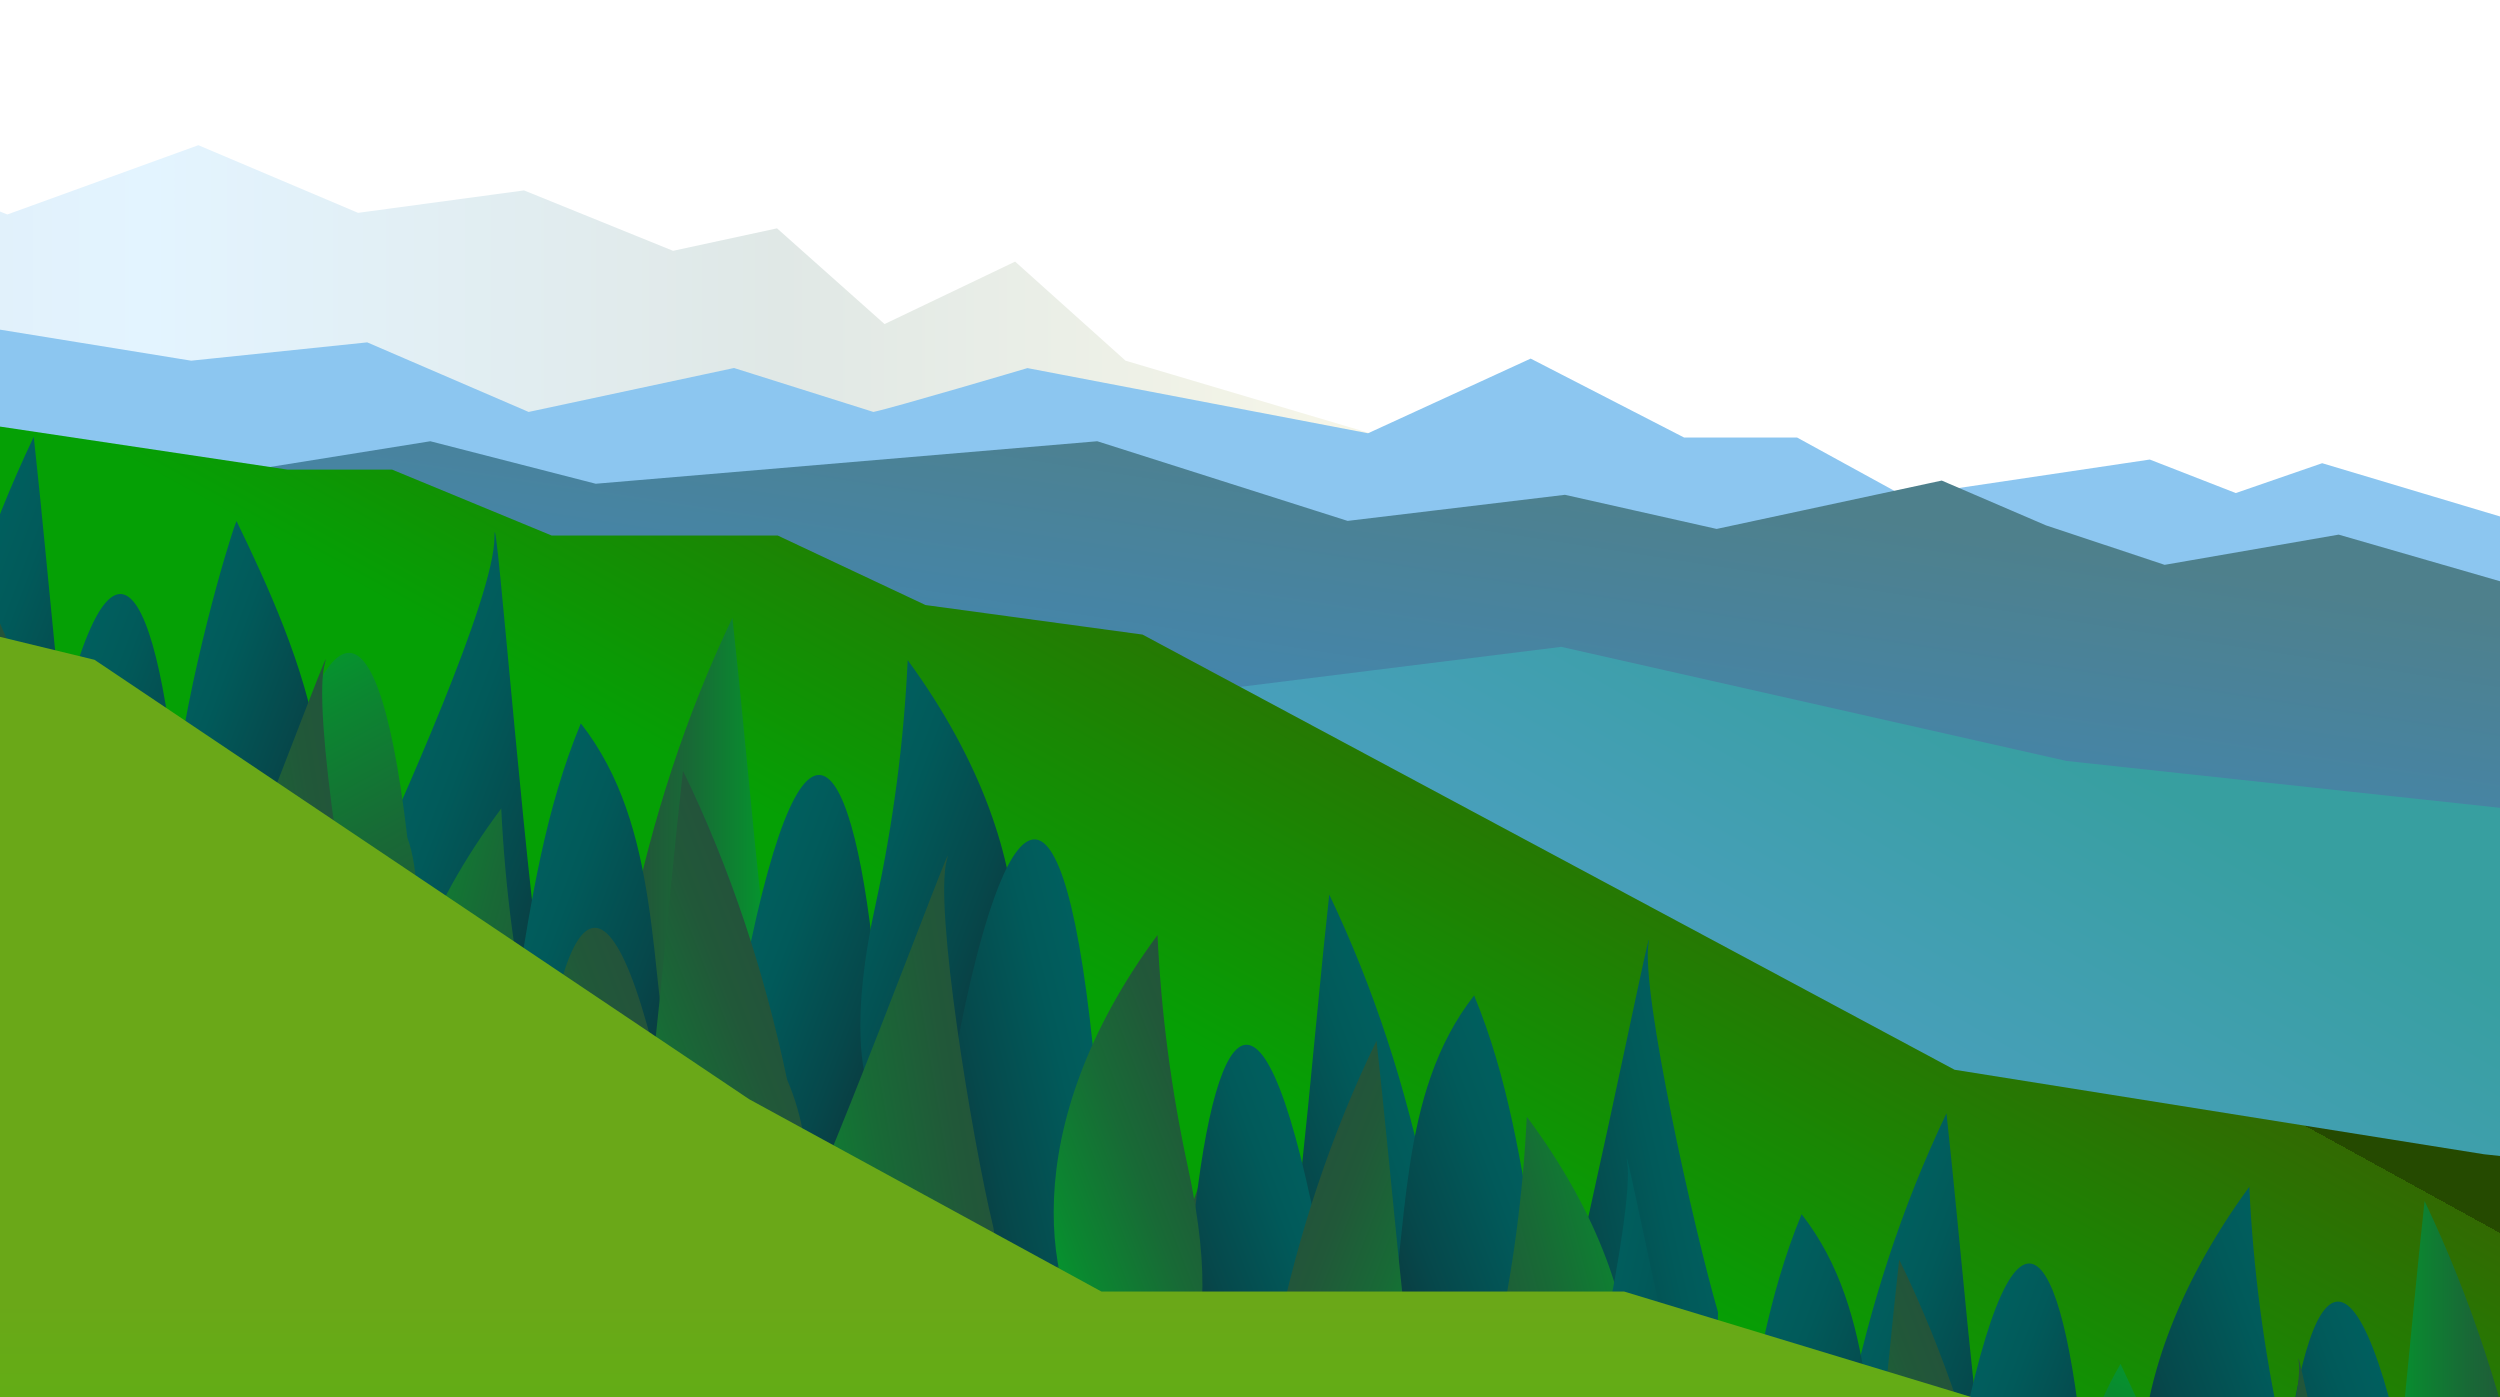 <svg width="551" height="308" viewBox="0 0 551 308" fill="none" xmlns="http://www.w3.org/2000/svg">
<g clip-path="url(#clip0_66_1279)">
<g filter="url(#filter0_d_66_1279)">
<path d="M-61.163 31.138L-28.471 24L9.618 39.271L51.715 24L86.915 38.912L123.491 33.964L156.336 47.281L179.255 42.326L202.953 63.424L231.732 49.657L256.067 71.494L315.888 89.251H-61.163V31.138Z" fill="url(#paint0_linear_66_1279)"/>
</g>
<g filter="url(#filter1_d_66_1279)">
<path d="M-61.163 71.494L0.42 63.424L50.136 71.494L88.937 67.458L124.507 82.792L169.775 73.106L200.494 82.792C204.536 81.985 234.447 73.128 234.447 73.128L309.516 87.491L345.358 71.034L379.189 88.44H404.094L427.652 101.353L481.814 93.283L500.764 100.67L519.807 94.09L570.579 109.296L599.88 103.409L634.142 111.69L654.385 121.727L677.583 118.177L718.923 126.327V153.727L-61.161 149.778V71.488L-61.163 71.494Z" fill="#8CC6F0"/>
</g>
<g filter="url(#filter2_d_66_1279)">
<path d="M-61.512 115.629L102.842 89.251L139.299 98.617L249.842 89.251L305.014 106.805L352.912 101.055L386.347 108.576L435.959 97.915L458.919 107.784L485.081 116.491L523.44 109.831L592.102 129.672L639.034 133.238L718.919 148.166V300.155L-61.164 298.326L-61.512 115.629Z" fill="url(#paint1_linear_66_1279)"/>
</g>
<g filter="url(#filter3_d_66_1279)">
<path d="M86.247 168.021C88.066 167.415 352.087 134.566 352.087 134.566L463.428 159.712L569.896 171.226L634.361 211.23L718.919 227.772V272.988L86.913 264.374L86.245 168.019L86.247 168.021Z" fill="url(#paint2_linear_66_1279)"/>
</g>
<g filter="url(#filter4_d_66_1279)">
<path d="M-61.154 80.197L6.677 85.821L71.389 95.505H94.428L129.594 110.034H179.417L211.977 125.35L259.812 131.861L438.783 227.772L555.469 246.398L718.919 263.948V373.792L-61.512 383.494L-61.154 80.197Z" fill="url(#paint3_linear_66_1279)"/>
</g>
<g filter="url(#filter5_d_66_1279)">
<path d="M220.583 255.762C223.801 235.626 217.271 214.883 205.641 199.253C205.738 201.3 202.431 210.255 201.243 212.215C198.967 215.972 196.337 227.622 194.427 231.571C190.557 239.571 192.214 237.732 190.774 246.534C189.761 252.734 191.525 258.609 189.814 264.749C187.314 273.72 182.636 281.301 187.767 290.509C191.738 297.639 199.298 302.346 205.472 307.449C211.125 312.12 213.45 311.104 218.242 305.067C230.585 289.518 225.036 275.283 221.131 258.215C220.944 257.398 220.447 256.589 220.581 255.762H220.583Z" fill="url(#paint4_linear_66_1279)"/>
</g>
<g filter="url(#filter6_d_66_1279)">
<path d="M241.441 249.983C241.648 248.647 241.847 247.295 242.03 245.926C243 238.608 243.427 230.722 244.86 223.547C246.413 215.785 252.998 207.461 257.912 200.954C262.245 210.778 265.518 220.985 267.686 231.397C269.376 239.506 269.384 247.303 274.027 254.497C278.724 261.775 283.128 269.318 278.955 277.924C275.638 284.766 268.48 289.808 262.754 295.056C257.512 299.861 255.077 299.192 249.684 294.26C235.057 280.88 238.862 266.59 241.441 249.985V249.983Z" fill="url(#paint5_linear_66_1279)"/>
</g>
<g filter="url(#filter7_d_66_1279)">
<path d="M249.899 299.198C254.677 279.402 263.736 224.699 260.575 214.078C257.416 203.457 292.27 298.186 298.532 305.784C304.794 313.382 290.224 327.162 284.27 336.282C278.317 345.403 245.826 316.073 249.899 299.198Z" fill="url(#paint6_linear_66_1279)"/>
</g>
<g filter="url(#filter8_d_66_1279)">
<path d="M288.672 279.211C289.24 276.856 289.718 274.53 290.008 272.256C292.418 253.285 296.721 234.796 303.876 216.973C303.344 218.299 314.331 234.782 315.419 237.56C318.44 245.281 320.353 253.425 321.07 261.665C322.227 274.98 321.295 289.589 325.685 302.512C329.472 313.662 313.171 325.305 305.858 331.35C300.203 336.023 297.88 335.007 293.086 328.968C288.591 323.304 284.589 315.58 283.675 308.367C282.487 298.991 286.347 288.837 288.674 279.209L288.672 279.211Z" fill="url(#paint7_linear_66_1279)"/>
</g>
<g filter="url(#filter9_d_66_1279)">
<path d="M342.734 274.212C343.078 272.769 343.413 271.307 343.733 269.827C345.447 261.905 346.682 253.297 348.836 245.585C351.167 237.243 358.505 228.863 364.011 222.286C367.256 233.572 369.416 245.154 370.468 256.835C371.289 265.933 370.491 274.492 374.31 282.925C378.176 291.456 381.723 300.244 376.728 309.21C372.757 316.34 365.197 321.047 359.023 326.15C353.37 330.821 351.045 329.805 346.253 323.768C333.254 307.394 338.479 292.145 342.734 274.212Z" fill="url(#paint8_linear_66_1279)"/>
</g>
<g filter="url(#filter10_d_66_1279)">
<path d="M18.248 165.851C31.943 96.894 43.208 119.445 47.673 174.12C58.199 190.496 48.23 206.063 33.428 215.123C10.226 223.185 12.38 179.973 18.248 165.851Z" fill="url(#paint9_linear_66_1279)"/>
<path d="M86.968 189.864C96.501 169.054 116.976 123.484 116.976 110.396C116.976 97.308 125.098 202.95 128.671 213.655C116.45 263.641 79.521 240.97 86.968 189.862V189.864Z" fill="url(#paint10_linear_66_1279)"/>
<path d="M146.89 196.174C151.724 172.729 159.083 149.775 169.428 128.158C172.926 160.055 175.405 194.474 180.199 225.829C155.046 271.813 132.857 229.083 146.89 196.176V196.174Z" fill="url(#paint11_linear_66_1279)"/>
<path d="M172.234 205.735C185.93 136.778 197.195 159.329 201.66 214.004C212.185 230.38 202.216 245.947 187.414 255.007C164.212 263.069 166.366 219.856 172.234 205.735Z" fill="url(#paint12_linear_66_1279)"/>
<path d="M201.032 191.1C204.859 173.465 207.212 155.512 208.057 137.488C274.714 228.734 178.843 291.331 201.032 191.1Z" fill="url(#paint13_linear_66_1279)"/>
<path d="M121.84 210.475C125.13 190.366 128.151 170.394 136.013 151.429C153.875 174.272 150.853 205.567 156.336 232.586C143.292 286.186 103.164 253.574 121.84 210.477V210.475Z" fill="url(#paint14_linear_66_1279)"/>
<path d="M248.893 222.866C241.437 151.513 228.085 171.489 217.917 227.698C205.116 243.893 215.121 260.549 228.63 271.053C250.374 282.738 254.141 238.679 248.891 222.869L248.893 222.866Z" fill="url(#paint15_linear_66_1279)"/>
<path d="M226.848 262.151C222.314 243.368 213.722 191.471 216.719 181.396C219.718 171.32 186.648 261.192 180.707 268.401C174.766 275.61 188.589 288.681 194.237 297.334C199.886 305.986 230.712 278.16 226.846 262.151H226.848Z" fill="url(#paint16_linear_66_1279)"/>
<path d="M155.667 239.46C141.732 170.536 130.299 192.89 125.718 247.729C114.956 264.219 125.265 279.725 140.217 288.732C163.669 296.91 161.726 253.665 155.669 239.46H155.667Z" fill="url(#paint17_linear_66_1279)"/>
<path d="M125.626 223.806C121.732 206.171 119.334 188.218 118.475 170.193C50.687 261.121 148.111 324.262 125.626 223.806Z" fill="url(#paint18_linear_66_1279)"/>
<path d="M181.463 229.902C176.539 206.447 169.053 183.504 158.523 161.886C154.968 193.772 152.432 228.231 147.561 259.556C172.898 305.319 195.826 263.229 181.463 229.904V229.902Z" fill="url(#paint19_linear_66_1279)"/>
<path d="M386.644 281.201C381.277 262.692 369.708 210.844 371.326 199.943C372.944 189.043 353.265 287.398 348.965 295.876C352.959 339.012 386.524 324.694 386.644 281.201Z" fill="url(#paint20_linear_66_1279)"/>
<path d="M322.5 254.147C317.881 231.749 310.849 209.816 300.967 189.164C297.625 219.64 295.255 252.522 290.677 282.478C314.709 326.412 335.909 285.588 322.5 254.147Z" fill="url(#paint21_linear_66_1279)"/>
<path d="M298.288 263.28C285.201 197.399 274.442 218.944 270.174 271.18C260.117 286.827 269.642 301.698 283.784 310.355C305.95 318.058 303.894 276.771 298.288 263.28Z" fill="url(#paint22_linear_66_1279)"/>
<path d="M269.827 249.298C266.17 232.45 263.92 215.298 263.114 198.078C199.588 284.226 290.743 345.748 269.827 249.298Z" fill="url(#paint23_linear_66_1279)"/>
<path d="M346.434 267.811C343.291 248.601 340.403 229.518 332.895 211.399C315.829 233.224 318.716 263.122 313.478 288.935C325.94 340.145 364.277 308.986 346.434 267.811Z" fill="url(#paint24_linear_66_1279)"/>
<path d="M337.669 289.332C341.39 272.484 343.679 255.331 344.501 238.112C409.266 324.985 316.187 385.31 337.669 289.332Z" fill="url(#paint25_linear_66_1279)"/>
<path d="M289.47 286.371C294.172 263.961 301.328 242.041 311.386 221.387C314.783 251.853 317.206 284.773 321.86 314.701C297.651 358.425 275.746 318.21 289.47 286.371Z" fill="url(#paint26_linear_66_1279)"/>
<path d="M-7.097 156.293C-2.262 132.848 5.096 109.893 15.441 88.277C18.94 120.173 21.419 154.592 26.213 185.947C1.06 231.931 -21.129 189.201 -7.097 156.295V156.293Z" fill="url(#paint27_linear_66_1279)"/>
<path d="M60.2 106.976C73.337 134.074 94.421 181.1 61.132 200.251C26.436 213.149 60.679 102.411 60.2 106.976Z" fill="url(#paint28_linear_66_1279)"/>
<path d="M-32.147 170.593C-28.858 150.484 -25.836 130.512 -17.974 111.547C-0.113 134.39 -3.134 165.685 2.348 192.704C-10.695 246.304 -50.823 213.692 -32.147 170.595V170.593Z" fill="url(#paint29_linear_66_1279)"/>
<path d="M97.78 176.591C90.341 113.273 77.017 130.999 66.871 180.879C54.097 195.25 64.081 210.031 77.561 219.352C99.259 229.721 103.017 190.624 97.778 176.593L97.78 176.591Z" fill="url(#paint30_linear_66_1279)"/>
<path d="M89.757 218.851C85.223 200.069 76.63 148.171 79.627 138.096C82.626 128.021 49.556 217.892 43.615 225.101C37.674 232.31 51.497 245.382 57.146 254.034C62.794 262.686 93.621 234.86 89.755 218.851H89.757Z" fill="url(#paint31_linear_66_1279)"/>
<path d="M52.972 204.32C49.621 184.206 46.549 164.241 38.547 145.274C20.407 168.032 23.433 199.371 17.863 226.431C30.876 279.715 72.027 247.877 52.972 204.322V204.32Z" fill="url(#paint32_linear_66_1279)"/>
<path d="M1.681 199.578C-12.254 130.654 -23.688 153.008 -28.268 207.847C-39.03 224.337 -28.721 239.843 -13.769 248.85C9.682 257.028 7.739 213.783 1.683 199.578H1.681Z" fill="url(#paint33_linear_66_1279)"/>
<path d="M27.476 190.02C22.552 166.565 15.066 143.622 4.536 122.004C0.98 153.89 -1.556 188.349 -6.427 219.674C18.911 265.437 41.839 223.348 27.476 190.022V190.02Z" fill="url(#paint34_linear_66_1279)"/>
<path d="M564.914 324.732C560.079 301.287 552.721 278.333 542.376 256.716C538.878 288.613 536.398 323.031 531.604 354.386C556.758 400.37 578.946 357.64 564.914 324.734V324.732Z" fill="url(#paint35_linear_66_1279)"/>
<path d="M539.573 321.807C525.878 252.85 514.613 275.401 510.148 330.076C499.622 346.452 509.592 362.019 524.393 371.079C547.595 379.141 545.441 335.928 539.573 321.807Z" fill="url(#paint36_linear_66_1279)"/>
<path d="M510.773 307.172C506.945 289.537 504.592 271.584 503.747 253.56C437.09 344.806 532.961 407.403 510.773 307.172Z" fill="url(#paint37_linear_66_1279)"/>
<path d="M491.946 370.385C499.376 352.548 516.023 302.639 514.646 292.219C513.27 281.799 531.798 375.739 536.531 383.789C541.264 391.84 525.558 402.584 518.618 410.243C511.678 417.904 485.611 385.592 491.944 370.385H491.946Z" fill="url(#paint38_linear_66_1279)"/>
<path d="M540.25 355.856C554.185 286.932 565.619 309.286 570.199 364.125C580.961 380.615 570.652 396.121 555.7 405.128C532.248 413.306 534.191 370.061 540.248 355.856H540.25Z" fill="url(#paint39_linear_66_1279)"/>
<path d="M351.323 329.411C356.69 310.902 368.259 259.053 366.641 248.153C365.023 237.253 384.702 335.608 389.002 344.086C385.008 387.222 351.443 372.903 351.323 329.411Z" fill="url(#paint40_linear_66_1279)"/>
<path d="M415.467 302.357C420.086 279.958 427.118 258.026 437 237.374C440.342 267.85 442.711 300.732 447.29 330.688C423.258 374.622 402.058 333.798 415.467 302.357Z" fill="url(#paint41_linear_66_1279)"/>
<path d="M439.68 311.49C452.766 245.609 463.526 267.154 467.794 319.39C477.851 335.036 468.326 349.908 454.184 358.565C432.017 366.268 434.074 324.981 439.68 311.49Z" fill="url(#paint42_linear_66_1279)"/>
<path d="M391.535 316.021C394.678 296.811 397.565 277.728 405.074 259.609C422.139 281.434 419.252 311.332 424.491 337.145C412.028 388.355 373.691 357.196 391.535 316.021Z" fill="url(#paint43_linear_66_1279)"/>
<path d="M400.301 337.542C396.579 320.694 394.291 303.541 393.468 286.322C328.703 373.195 421.783 433.52 400.301 337.542Z" fill="url(#paint44_linear_66_1279)"/>
<path d="M448.498 334.58C443.796 312.171 436.64 290.251 426.581 269.597C423.185 300.063 420.762 332.983 416.108 362.911C440.317 406.635 462.222 366.42 448.498 334.58Z" fill="url(#paint45_linear_66_1279)"/>
<path d="M460.98 328.679C461.158 328.186 461.345 327.69 461.54 327.187C466.121 315.368 468.833 303.728 475.363 292.598C478.758 299.789 482.037 307.048 485.554 314.18C486.472 316.041 491.645 332.669 491.075 332.669C503.848 347.04 493.865 361.82 480.385 371.142C466.04 381.059 459.112 357.912 458.295 348.459C457.654 341.015 458.58 335.294 460.98 328.681V328.679Z" fill="url(#paint46_linear_66_1279)"/>
</g>
<g filter="url(#filter11_d_66_1279)">
<path d="M-60.899 115.629L28.832 137.422L173.127 234.275L250.733 276.647H365.926L577.078 340.813L719.532 334.277L720.102 376.832H-60.899V115.629Z" fill="url(#paint47_linear_66_1279)"/>
</g>
</g>
<defs>
<filter id="filter0_d_66_1279" x="-101.163" y="0" width="441.051" height="129.251" filterUnits="userSpaceOnUse" color-interpolation-filters="sRGB">
<feFlood flood-opacity="0" result="BackgroundImageFix"/>
<feColorMatrix in="SourceAlpha" type="matrix" values="0 0 0 0 0 0 0 0 0 0 0 0 0 0 0 0 0 0 127 0" result="hardAlpha"/>
<feMorphology radius="16" operator="dilate" in="SourceAlpha" result="effect1_dropShadow_66_1279"/>
<feOffset dx="-8" dy="8"/>
<feGaussianBlur stdDeviation="8"/>
<feComposite in2="hardAlpha" operator="out"/>
<feColorMatrix type="matrix" values="0 0 0 0 0 0 0 0 0 0 0 0 0 0 0 0 0 0 0.56 0"/>
<feBlend mode="normal" in2="BackgroundImageFix" result="effect1_dropShadow_66_1279"/>
<feBlend mode="normal" in="SourceGraphic" in2="effect1_dropShadow_66_1279" result="shape"/>
</filter>
<filter id="filter1_d_66_1279" x="-101.163" y="39.424" width="844.086" height="154.303" filterUnits="userSpaceOnUse" color-interpolation-filters="sRGB">
<feFlood flood-opacity="0" result="BackgroundImageFix"/>
<feColorMatrix in="SourceAlpha" type="matrix" values="0 0 0 0 0 0 0 0 0 0 0 0 0 0 0 0 0 0 127 0" result="hardAlpha"/>
<feMorphology radius="16" operator="dilate" in="SourceAlpha" result="effect1_dropShadow_66_1279"/>
<feOffset dx="-8" dy="8"/>
<feGaussianBlur stdDeviation="8"/>
<feComposite in2="hardAlpha" operator="out"/>
<feColorMatrix type="matrix" values="0 0 0 0 0 0 0 0 0 0 0 0 0 0 0 0 0 0 0.56 0"/>
<feBlend mode="normal" in2="BackgroundImageFix" result="effect1_dropShadow_66_1279"/>
<feBlend mode="normal" in="SourceGraphic" in2="effect1_dropShadow_66_1279" result="shape"/>
</filter>
<filter id="filter2_d_66_1279" x="-101.512" y="65.251" width="844.431" height="274.904" filterUnits="userSpaceOnUse" color-interpolation-filters="sRGB">
<feFlood flood-opacity="0" result="BackgroundImageFix"/>
<feColorMatrix in="SourceAlpha" type="matrix" values="0 0 0 0 0 0 0 0 0 0 0 0 0 0 0 0 0 0 127 0" result="hardAlpha"/>
<feMorphology radius="16" operator="dilate" in="SourceAlpha" result="effect1_dropShadow_66_1279"/>
<feOffset dx="-8" dy="8"/>
<feGaussianBlur stdDeviation="8"/>
<feComposite in2="hardAlpha" operator="out"/>
<feColorMatrix type="matrix" values="0 0 0 0 0 0 0 0 0 0 0 0 0 0 0 0 0 0 0.56 0"/>
<feBlend mode="normal" in2="BackgroundImageFix" result="effect1_dropShadow_66_1279"/>
<feBlend mode="normal" in="SourceGraphic" in2="effect1_dropShadow_66_1279" result="shape"/>
</filter>
<filter id="filter3_d_66_1279" x="46.245" y="110.566" width="696.674" height="202.422" filterUnits="userSpaceOnUse" color-interpolation-filters="sRGB">
<feFlood flood-opacity="0" result="BackgroundImageFix"/>
<feColorMatrix in="SourceAlpha" type="matrix" values="0 0 0 0 0 0 0 0 0 0 0 0 0 0 0 0 0 0 127 0" result="hardAlpha"/>
<feMorphology radius="16" operator="dilate" in="SourceAlpha" result="effect1_dropShadow_66_1279"/>
<feOffset dx="-8" dy="8"/>
<feGaussianBlur stdDeviation="8"/>
<feComposite in2="hardAlpha" operator="out"/>
<feColorMatrix type="matrix" values="0 0 0 0 0 0 0 0 0 0 0 0 0 0 0 0 0 0 0.56 0"/>
<feBlend mode="normal" in2="BackgroundImageFix" result="effect1_dropShadow_66_1279"/>
<feBlend mode="normal" in="SourceGraphic" in2="effect1_dropShadow_66_1279" result="shape"/>
</filter>
<filter id="filter4_d_66_1279" x="-101.512" y="56.197" width="844.431" height="367.297" filterUnits="userSpaceOnUse" color-interpolation-filters="sRGB">
<feFlood flood-opacity="0" result="BackgroundImageFix"/>
<feColorMatrix in="SourceAlpha" type="matrix" values="0 0 0 0 0 0 0 0 0 0 0 0 0 0 0 0 0 0 127 0" result="hardAlpha"/>
<feMorphology radius="16" operator="dilate" in="SourceAlpha" result="effect1_dropShadow_66_1279"/>
<feOffset dx="-8" dy="8"/>
<feGaussianBlur stdDeviation="8"/>
<feComposite in2="hardAlpha" operator="out"/>
<feColorMatrix type="matrix" values="0 0 0 0 0 0 0 0 0 0 0 0 0 0 0 0 0 0 0.56 0"/>
<feBlend mode="normal" in2="BackgroundImageFix" result="effect1_dropShadow_66_1279"/>
<feBlend mode="normal" in="SourceGraphic" in2="effect1_dropShadow_66_1279" result="shape"/>
</filter>
<filter id="filter5_d_66_1279" x="60.221" y="147.693" width="217.158" height="287.921" filterUnits="userSpaceOnUse" color-interpolation-filters="sRGB">
<feFlood flood-opacity="0" result="BackgroundImageFix"/>
<feColorMatrix in="SourceAlpha" type="matrix" values="0 0 0 0 0 0 0 0 0 0 0 0 0 0 0 0 0 0 127 0" result="hardAlpha"/>
<feOffset dx="-36.84" dy="36.84"/>
<feGaussianBlur stdDeviation="44.2"/>
<feColorMatrix type="matrix" values="0 0 0 0 0 0 0 0 0 0 0 0 0 0 0 0 0 0 0.5 0"/>
<feBlend mode="normal" in2="BackgroundImageFix" result="effect1_dropShadow_66_1279"/>
<feBlend mode="normal" in="SourceGraphic" in2="effect1_dropShadow_66_1279" result="shape"/>
</filter>
<filter id="filter6_d_66_1279" x="119.117" y="151.594" width="210.868" height="266.616" filterUnits="userSpaceOnUse" color-interpolation-filters="sRGB">
<feFlood flood-opacity="0" result="BackgroundImageFix"/>
<feColorMatrix in="SourceAlpha" type="matrix" values="0 0 0 0 0 0 0 0 0 0 0 0 0 0 0 0 0 0 127 0" result="hardAlpha"/>
<feOffset dx="-35.26" dy="35.26"/>
<feGaussianBlur stdDeviation="42.31"/>
<feColorMatrix type="matrix" values="0 0 0 0 0 0 0 0 0 0 0 0 0 0 0 0 0 0 0.5 0"/>
<feBlend mode="normal" in2="BackgroundImageFix" result="effect1_dropShadow_66_1279"/>
<feBlend mode="normal" in="SourceGraphic" in2="effect1_dropShadow_66_1279" result="shape"/>
</filter>
<filter id="filter7_d_66_1279" x="137.297" y="167.019" width="208.998" height="283.233" filterUnits="userSpaceOnUse" color-interpolation-filters="sRGB">
<feFlood flood-opacity="0" result="BackgroundImageFix"/>
<feColorMatrix in="SourceAlpha" type="matrix" values="0 0 0 0 0 0 0 0 0 0 0 0 0 0 0 0 0 0 127 0" result="hardAlpha"/>
<feOffset dx="-33.01" dy="33.01"/>
<feGaussianBlur stdDeviation="39.62"/>
<feColorMatrix type="matrix" values="0 0 0 0 0 0 0 0 0 0 0 0 0 0 0 0 0 0 0.5 0"/>
<feBlend mode="normal" in2="BackgroundImageFix" result="effect1_dropShadow_66_1279"/>
<feBlend mode="normal" in="SourceGraphic" in2="effect1_dropShadow_66_1279" result="shape"/>
</filter>
<filter id="filter8_d_66_1279" x="158.213" y="165.413" width="219.594" height="294.104" filterUnits="userSpaceOnUse" color-interpolation-filters="sRGB">
<feFlood flood-opacity="0" result="BackgroundImageFix"/>
<feColorMatrix in="SourceAlpha" type="matrix" values="0 0 0 0 0 0 0 0 0 0 0 0 0 0 0 0 0 0 127 0" result="hardAlpha"/>
<feOffset dx="-36.84" dy="36.84"/>
<feGaussianBlur stdDeviation="44.2"/>
<feColorMatrix type="matrix" values="0 0 0 0 0 0 0 0 0 0 0 0 0 0 0 0 0 0 0.5 0"/>
<feBlend mode="normal" in2="BackgroundImageFix" result="effect1_dropShadow_66_1279"/>
<feBlend mode="normal" in="SourceGraphic" in2="effect1_dropShadow_66_1279" result="shape"/>
</filter>
<filter id="filter9_d_66_1279" x="212.768" y="170.726" width="217.979" height="283.589" filterUnits="userSpaceOnUse" color-interpolation-filters="sRGB">
<feFlood flood-opacity="0" result="BackgroundImageFix"/>
<feColorMatrix in="SourceAlpha" type="matrix" values="0 0 0 0 0 0 0 0 0 0 0 0 0 0 0 0 0 0 127 0" result="hardAlpha"/>
<feOffset dx="-36.84" dy="36.84"/>
<feGaussianBlur stdDeviation="44.2"/>
<feColorMatrix type="matrix" values="0 0 0 0 0 0 0 0 0 0 0 0 0 0 0 0 0 0 0.5 0"/>
<feBlend mode="normal" in2="BackgroundImageFix" result="effect1_dropShadow_66_1279"/>
<feBlend mode="normal" in="SourceGraphic" in2="effect1_dropShadow_66_1279" result="shape"/>
</filter>
<filter id="filter10_d_66_1279" x="-108" y="32.181" width="860" height="423.489" filterUnits="userSpaceOnUse" color-interpolation-filters="sRGB">
<feFlood flood-opacity="0" result="BackgroundImageFix"/>
<feColorMatrix in="SourceAlpha" type="matrix" values="0 0 0 0 0 0 0 0 0 0 0 0 0 0 0 0 0 0 127 0" result="hardAlpha"/>
<feMorphology radius="16" operator="dilate" in="SourceAlpha" result="effect1_dropShadow_66_1279"/>
<feOffset dx="-8" dy="8"/>
<feGaussianBlur stdDeviation="8"/>
<feComposite in2="hardAlpha" operator="out"/>
<feColorMatrix type="matrix" values="0 0 0 0 0 0 0 0 0 0 0 0 0 0 0 0 0 0 0.56 0"/>
<feBlend mode="normal" in2="BackgroundImageFix" result="effect1_dropShadow_66_1279"/>
<feBlend mode="normal" in="SourceGraphic" in2="effect1_dropShadow_66_1279" result="shape"/>
</filter>
<filter id="filter11_d_66_1279" x="-100.899" y="91.629" width="845.001" height="325.203" filterUnits="userSpaceOnUse" color-interpolation-filters="sRGB">
<feFlood flood-opacity="0" result="BackgroundImageFix"/>
<feColorMatrix in="SourceAlpha" type="matrix" values="0 0 0 0 0 0 0 0 0 0 0 0 0 0 0 0 0 0 127 0" result="hardAlpha"/>
<feMorphology radius="16" operator="dilate" in="SourceAlpha" result="effect1_dropShadow_66_1279"/>
<feOffset dx="-8" dy="8"/>
<feGaussianBlur stdDeviation="8"/>
<feComposite in2="hardAlpha" operator="out"/>
<feColorMatrix type="matrix" values="0 0 0 0 0 0 0 0 0 0 0 0 0 0 0 0 0 0 0.56 0"/>
<feBlend mode="normal" in2="BackgroundImageFix" result="effect1_dropShadow_66_1279"/>
<feBlend mode="normal" in="SourceGraphic" in2="effect1_dropShadow_66_1279" result="shape"/>
</filter>
<linearGradient id="paint0_linear_66_1279" x1="-61.163" y1="56.624" x2="315.888" y2="56.624" gradientUnits="userSpaceOnUse">
<stop stop-color="#DDEAF3"/>
<stop offset="0.27" stop-color="#E3F4FF"/>
<stop offset="0.64" stop-color="#E0E8E6"/>
<stop offset="1" stop-color="#F8F7E8"/>
</linearGradient>
<linearGradient id="paint1_linear_66_1279" x1="316.205" y1="288.476" x2="346.2" y2="94.473" gradientUnits="userSpaceOnUse">
<stop offset="0.35" stop-color="#388CD0"/>
<stop offset="1" stop-color="#4E808C"/>
</linearGradient>
<linearGradient id="paint2_linear_66_1279" x1="273.188" y1="444.273" x2="446.651" y2="143.348" gradientUnits="userSpaceOnUse">
<stop offset="0.33" stop-color="#669EEB"/>
<stop offset="1" stop-color="#379FA0"/>
</linearGradient>
<linearGradient id="paint3_linear_66_1279" x1="276.703" y1="321.576" x2="407.093" y2="84.481" gradientUnits="userSpaceOnUse">
<stop offset="0.31" stop-color="#05A005"/>
<stop offset="0.69" stop-color="#326A02"/>
<stop offset="0.69" stop-color="#254A00"/>
</linearGradient>
<linearGradient id="paint4_linear_66_1279" x1="234.647" y1="262.108" x2="164.816" y2="243.888" gradientUnits="userSpaceOnUse">
<stop stop-color="#24523B"/>
<stop offset="0.2" stop-color="#215839"/>
<stop offset="0.47" stop-color="#186A36"/>
<stop offset="0.78" stop-color="#0B8730"/>
<stop offset="1" stop-color="#00A02C"/>
</linearGradient>
<linearGradient id="paint5_linear_66_1279" x1="234.238" y1="243.834" x2="291.321" y2="259.569" gradientUnits="userSpaceOnUse">
<stop stop-color="#006160"/>
<stop offset="0.26" stop-color="#015A5A"/>
<stop offset="0.61" stop-color="#06484B"/>
<stop offset="1" stop-color="#0F2D34"/>
</linearGradient>
<linearGradient id="paint6_linear_66_1279" x1="243.633" y1="273.934" x2="310.846" y2="284.992" gradientUnits="userSpaceOnUse">
<stop stop-color="#24523B"/>
<stop offset="0.2" stop-color="#215839"/>
<stop offset="0.47" stop-color="#186A36"/>
<stop offset="0.78" stop-color="#0B8730"/>
<stop offset="1" stop-color="#00A02C"/>
</linearGradient>
<linearGradient id="paint7_linear_66_1279" x1="278.85" y1="267.034" x2="341.304" y2="291.307" gradientUnits="userSpaceOnUse">
<stop stop-color="#24523B"/>
<stop offset="0.2" stop-color="#215839"/>
<stop offset="0.47" stop-color="#186A36"/>
<stop offset="0.78" stop-color="#0B8730"/>
<stop offset="1" stop-color="#00A02C"/>
</linearGradient>
<linearGradient id="paint8_linear_66_1279" x1="335.419" y1="267.013" x2="392.616" y2="289.244" gradientUnits="userSpaceOnUse">
<stop stop-color="#24523B"/>
<stop offset="0.2" stop-color="#215839"/>
<stop offset="0.47" stop-color="#186A36"/>
<stop offset="0.78" stop-color="#0B8730"/>
<stop offset="1" stop-color="#00A02C"/>
</linearGradient>
<linearGradient id="paint9_linear_66_1279" x1="10.949" y1="162.074" x2="62.688" y2="181.791" gradientUnits="userSpaceOnUse">
<stop stop-color="#006160"/>
<stop offset="0.26" stop-color="#015A5A"/>
<stop offset="0.61" stop-color="#06484B"/>
<stop offset="1" stop-color="#0F2D34"/>
</linearGradient>
<linearGradient id="paint10_linear_66_1279" x1="89.624" y1="167.325" x2="146.111" y2="188.851" gradientUnits="userSpaceOnUse">
<stop stop-color="#006160"/>
<stop offset="0.26" stop-color="#015A5A"/>
<stop offset="0.61" stop-color="#06484B"/>
<stop offset="1" stop-color="#0F2D34"/>
</linearGradient>
<linearGradient id="paint11_linear_66_1279" x1="142.53" y1="187.058" x2="180.199" y2="187.058" gradientUnits="userSpaceOnUse">
<stop stop-color="#24523B"/>
<stop offset="0.2" stop-color="#215839"/>
<stop offset="0.47" stop-color="#186A36"/>
<stop offset="0.78" stop-color="#0B8730"/>
<stop offset="1" stop-color="#00A02C"/>
</linearGradient>
<linearGradient id="paint12_linear_66_1279" x1="164.935" y1="201.956" x2="216.674" y2="221.672" gradientUnits="userSpaceOnUse">
<stop stop-color="#006160"/>
<stop offset="0.26" stop-color="#015A5A"/>
<stop offset="0.61" stop-color="#06484B"/>
<stop offset="1" stop-color="#0F2D34"/>
</linearGradient>
<linearGradient id="paint13_linear_66_1279" x1="185.913" y1="181.418" x2="243.538" y2="203.377" gradientUnits="userSpaceOnUse">
<stop stop-color="#006160"/>
<stop offset="0.26" stop-color="#015A5A"/>
<stop offset="0.61" stop-color="#06484B"/>
<stop offset="1" stop-color="#0F2D34"/>
</linearGradient>
<linearGradient id="paint14_linear_66_1279" x1="112.982" y1="197.833" x2="169.383" y2="219.324" gradientUnits="userSpaceOnUse">
<stop stop-color="#006160"/>
<stop offset="0.26" stop-color="#015A5A"/>
<stop offset="0.61" stop-color="#06484B"/>
<stop offset="1" stop-color="#0F2D34"/>
</linearGradient>
<linearGradient id="paint15_linear_66_1279" x1="254.739" y1="219.285" x2="201.493" y2="232.339" gradientUnits="userSpaceOnUse">
<stop stop-color="#006160"/>
<stop offset="0.26" stop-color="#015A5A"/>
<stop offset="0.61" stop-color="#06484B"/>
<stop offset="1" stop-color="#0F2D34"/>
</linearGradient>
<linearGradient id="paint16_linear_66_1279" x1="230.885" y1="236.242" x2="167.118" y2="246.73" gradientUnits="userSpaceOnUse">
<stop stop-color="#24523B"/>
<stop offset="0.2" stop-color="#215839"/>
<stop offset="0.47" stop-color="#186A36"/>
<stop offset="0.78" stop-color="#0B8730"/>
<stop offset="1" stop-color="#00A02C"/>
</linearGradient>
<linearGradient id="paint17_linear_66_1279" x1="160.279" y1="235.675" x2="107.761" y2="256.088" gradientUnits="userSpaceOnUse">
<stop stop-color="#24523B"/>
<stop offset="0.2" stop-color="#215839"/>
<stop offset="0.47" stop-color="#186A36"/>
<stop offset="0.78" stop-color="#0B8730"/>
<stop offset="1" stop-color="#00A02C"/>
</linearGradient>
<linearGradient id="paint18_linear_66_1279" x1="138.143" y1="228.661" x2="73.205" y2="211.718" gradientUnits="userSpaceOnUse">
<stop stop-color="#24523B"/>
<stop offset="0.2" stop-color="#215839"/>
<stop offset="0.47" stop-color="#186A36"/>
<stop offset="0.78" stop-color="#0B8730"/>
<stop offset="1" stop-color="#00A02C"/>
</linearGradient>
<linearGradient id="paint19_linear_66_1279" x1="181.821" y1="213.489" x2="127.946" y2="234.428" gradientUnits="userSpaceOnUse">
<stop stop-color="#24523B"/>
<stop offset="0.2" stop-color="#215839"/>
<stop offset="0.47" stop-color="#186A36"/>
<stop offset="0.78" stop-color="#0B8730"/>
<stop offset="1" stop-color="#00A02C"/>
</linearGradient>
<linearGradient id="paint20_linear_66_1279" x1="388.509" y1="256.288" x2="336.031" y2="267.845" gradientUnits="userSpaceOnUse">
<stop stop-color="#006160"/>
<stop offset="0.26" stop-color="#015A5A"/>
<stop offset="0.61" stop-color="#06484B"/>
<stop offset="1" stop-color="#0F2D34"/>
</linearGradient>
<linearGradient id="paint21_linear_66_1279" x1="325.446" y1="238.475" x2="274.724" y2="257.803" gradientUnits="userSpaceOnUse">
<stop stop-color="#006160"/>
<stop offset="0.26" stop-color="#015A5A"/>
<stop offset="0.61" stop-color="#06484B"/>
<stop offset="1" stop-color="#0F2D34"/>
</linearGradient>
<linearGradient id="paint22_linear_66_1279" x1="305.26" y1="259.672" x2="255.828" y2="278.508" gradientUnits="userSpaceOnUse">
<stop stop-color="#006160"/>
<stop offset="0.26" stop-color="#015A5A"/>
<stop offset="0.61" stop-color="#06484B"/>
<stop offset="1" stop-color="#0F2D34"/>
</linearGradient>
<linearGradient id="paint23_linear_66_1279" x1="284.276" y1="240.076" x2="229.309" y2="261.021" gradientUnits="userSpaceOnUse">
<stop stop-color="#24523B"/>
<stop offset="0.2" stop-color="#215839"/>
<stop offset="0.47" stop-color="#186A36"/>
<stop offset="0.78" stop-color="#0B8730"/>
<stop offset="1" stop-color="#00A02C"/>
</linearGradient>
<linearGradient id="paint24_linear_66_1279" x1="354.899" y1="255.731" x2="301.012" y2="276.264" gradientUnits="userSpaceOnUse">
<stop stop-color="#006160"/>
<stop offset="0.26" stop-color="#015A5A"/>
<stop offset="0.61" stop-color="#06484B"/>
<stop offset="1" stop-color="#0F2D34"/>
</linearGradient>
<linearGradient id="paint25_linear_66_1279" x1="323.341" y1="293.973" x2="385.383" y2="277.786" gradientUnits="userSpaceOnUse">
<stop stop-color="#24523B"/>
<stop offset="0.2" stop-color="#215839"/>
<stop offset="0.47" stop-color="#186A36"/>
<stop offset="0.78" stop-color="#0B8730"/>
<stop offset="1" stop-color="#00A02C"/>
</linearGradient>
<linearGradient id="paint26_linear_66_1279" x1="286.772" y1="270.69" x2="338.245" y2="290.697" gradientUnits="userSpaceOnUse">
<stop stop-color="#24523B"/>
<stop offset="0.2" stop-color="#215839"/>
<stop offset="0.47" stop-color="#186A36"/>
<stop offset="0.78" stop-color="#0B8730"/>
<stop offset="1" stop-color="#00A02C"/>
</linearGradient>
<linearGradient id="paint27_linear_66_1279" x1="-10.181" y1="139.888" x2="42.91" y2="160.119" gradientUnits="userSpaceOnUse">
<stop stop-color="#006160"/>
<stop offset="0.26" stop-color="#015A5A"/>
<stop offset="0.61" stop-color="#06484B"/>
<stop offset="1" stop-color="#0F2D34"/>
</linearGradient>
<linearGradient id="paint28_linear_66_1279" x1="40.03" y1="147.515" x2="89.041" y2="166.19" gradientUnits="userSpaceOnUse">
<stop stop-color="#006160"/>
<stop offset="0.26" stop-color="#015A5A"/>
<stop offset="0.61" stop-color="#06484B"/>
<stop offset="1" stop-color="#0F2D34"/>
</linearGradient>
<linearGradient id="paint29_linear_66_1279" x1="-41.006" y1="157.951" x2="15.396" y2="179.442" gradientUnits="userSpaceOnUse">
<stop stop-color="#006160"/>
<stop offset="0.26" stop-color="#015A5A"/>
<stop offset="0.61" stop-color="#06484B"/>
<stop offset="1" stop-color="#0F2D34"/>
</linearGradient>
<linearGradient id="paint30_linear_66_1279" x1="103.607" y1="220.279" x2="58.542" y2="136.861" gradientUnits="userSpaceOnUse">
<stop stop-color="#24523B"/>
<stop offset="0.2" stop-color="#215839"/>
<stop offset="0.47" stop-color="#186A36"/>
<stop offset="0.78" stop-color="#0B8730"/>
<stop offset="1" stop-color="#00A02C"/>
</linearGradient>
<linearGradient id="paint31_linear_66_1279" x1="93.496" y1="192.854" x2="29.729" y2="203.344" gradientUnits="userSpaceOnUse">
<stop stop-color="#24523B"/>
<stop offset="0.2" stop-color="#215839"/>
<stop offset="0.47" stop-color="#186A36"/>
<stop offset="0.78" stop-color="#0B8730"/>
<stop offset="1" stop-color="#00A02C"/>
</linearGradient>
<linearGradient id="paint32_linear_66_1279" x1="58.949" y1="191.67" x2="1.684" y2="213.926" gradientUnits="userSpaceOnUse">
<stop stop-color="#24523B"/>
<stop offset="0.2" stop-color="#215839"/>
<stop offset="0.47" stop-color="#186A36"/>
<stop offset="0.78" stop-color="#0B8730"/>
<stop offset="1" stop-color="#00A02C"/>
</linearGradient>
<linearGradient id="paint33_linear_66_1279" x1="5.961" y1="195.793" x2="-46.557" y2="216.204" gradientUnits="userSpaceOnUse">
<stop stop-color="#24523B"/>
<stop offset="0.2" stop-color="#215839"/>
<stop offset="0.47" stop-color="#186A36"/>
<stop offset="0.78" stop-color="#0B8730"/>
<stop offset="1" stop-color="#00A02C"/>
</linearGradient>
<linearGradient id="paint34_linear_66_1279" x1="27.502" y1="173.607" x2="-26.373" y2="194.546" gradientUnits="userSpaceOnUse">
<stop stop-color="#24523B"/>
<stop offset="0.2" stop-color="#215839"/>
<stop offset="0.47" stop-color="#186A36"/>
<stop offset="0.78" stop-color="#0B8730"/>
<stop offset="1" stop-color="#00A02C"/>
</linearGradient>
<linearGradient id="paint35_linear_66_1279" x1="569.273" y1="315.613" x2="531.604" y2="315.613" gradientUnits="userSpaceOnUse">
<stop stop-color="#24523B"/>
<stop offset="0.2" stop-color="#215839"/>
<stop offset="0.47" stop-color="#186A36"/>
<stop offset="0.78" stop-color="#0B8730"/>
<stop offset="1" stop-color="#00A02C"/>
</linearGradient>
<linearGradient id="paint36_linear_66_1279" x1="546.87" y1="318.028" x2="495.131" y2="337.744" gradientUnits="userSpaceOnUse">
<stop stop-color="#006160"/>
<stop offset="0.26" stop-color="#015A5A"/>
<stop offset="0.61" stop-color="#06484B"/>
<stop offset="1" stop-color="#0F2D34"/>
</linearGradient>
<linearGradient id="paint37_linear_66_1279" x1="525.891" y1="297.49" x2="468.266" y2="319.449" gradientUnits="userSpaceOnUse">
<stop stop-color="#006160"/>
<stop offset="0.26" stop-color="#015A5A"/>
<stop offset="0.61" stop-color="#06484B"/>
<stop offset="1" stop-color="#0F2D34"/>
</linearGradient>
<linearGradient id="paint38_linear_66_1279" x1="490.926" y1="344.495" x2="552.241" y2="364.883" gradientUnits="userSpaceOnUse">
<stop stop-color="#24523B"/>
<stop offset="0.2" stop-color="#215839"/>
<stop offset="0.47" stop-color="#186A36"/>
<stop offset="0.78" stop-color="#0B8730"/>
<stop offset="1" stop-color="#00A02C"/>
</linearGradient>
<linearGradient id="paint39_linear_66_1279" x1="534.747" y1="352.069" x2="587.265" y2="372.482" gradientUnits="userSpaceOnUse">
<stop stop-color="#24523B"/>
<stop offset="0.2" stop-color="#215839"/>
<stop offset="0.47" stop-color="#186A36"/>
<stop offset="0.78" stop-color="#0B8730"/>
<stop offset="1" stop-color="#00A02C"/>
</linearGradient>
<linearGradient id="paint40_linear_66_1279" x1="349.452" y1="304.469" x2="401.931" y2="316.026" gradientUnits="userSpaceOnUse">
<stop stop-color="#006160"/>
<stop offset="0.26" stop-color="#015A5A"/>
<stop offset="0.61" stop-color="#06484B"/>
<stop offset="1" stop-color="#0F2D34"/>
</linearGradient>
<linearGradient id="paint41_linear_66_1279" x1="412.521" y1="286.685" x2="463.243" y2="306.013" gradientUnits="userSpaceOnUse">
<stop stop-color="#006160"/>
<stop offset="0.26" stop-color="#015A5A"/>
<stop offset="0.61" stop-color="#06484B"/>
<stop offset="1" stop-color="#0F2D34"/>
</linearGradient>
<linearGradient id="paint42_linear_66_1279" x1="432.708" y1="307.882" x2="482.139" y2="326.718" gradientUnits="userSpaceOnUse">
<stop stop-color="#006160"/>
<stop offset="0.26" stop-color="#015A5A"/>
<stop offset="0.61" stop-color="#06484B"/>
<stop offset="1" stop-color="#0F2D34"/>
</linearGradient>
<linearGradient id="paint43_linear_66_1279" x1="383.07" y1="303.941" x2="436.956" y2="324.474" gradientUnits="userSpaceOnUse">
<stop stop-color="#006160"/>
<stop offset="0.26" stop-color="#015A5A"/>
<stop offset="0.61" stop-color="#06484B"/>
<stop offset="1" stop-color="#0F2D34"/>
</linearGradient>
<linearGradient id="paint44_linear_66_1279" x1="413.825" y1="342.182" x2="351.782" y2="325.993" gradientUnits="userSpaceOnUse">
<stop stop-color="#24523B"/>
<stop offset="0.2" stop-color="#215839"/>
<stop offset="0.47" stop-color="#186A36"/>
<stop offset="0.78" stop-color="#0B8730"/>
<stop offset="1" stop-color="#00A02C"/>
</linearGradient>
<linearGradient id="paint45_linear_66_1279" x1="450.394" y1="318.9" x2="398.919" y2="338.906" gradientUnits="userSpaceOnUse">
<stop stop-color="#24523B"/>
<stop offset="0.2" stop-color="#215839"/>
<stop offset="0.47" stop-color="#186A36"/>
<stop offset="0.78" stop-color="#0B8730"/>
<stop offset="1" stop-color="#00A02C"/>
</linearGradient>
<linearGradient id="paint46_linear_66_1279" x1="456.892" y1="373.672" x2="499.996" y2="293.884" gradientUnits="userSpaceOnUse">
<stop stop-color="#24523B"/>
<stop offset="0.2" stop-color="#215839"/>
<stop offset="0.47" stop-color="#186A36"/>
<stop offset="0.78" stop-color="#0B8730"/>
<stop offset="1" stop-color="#00A02C"/>
</linearGradient>
<linearGradient id="paint47_linear_66_1279" x1="329.601" y1="465.044" x2="329.601" y2="279.061" gradientUnits="userSpaceOnUse">
<stop stop-color="#28D100"/>
<stop offset="1" stop-color="#6AA818"/>
</linearGradient>
<clipPath id="clip0_66_1279">
<rect width="551" height="308" fill="white"/>
</clipPath>
</defs>
</svg>
